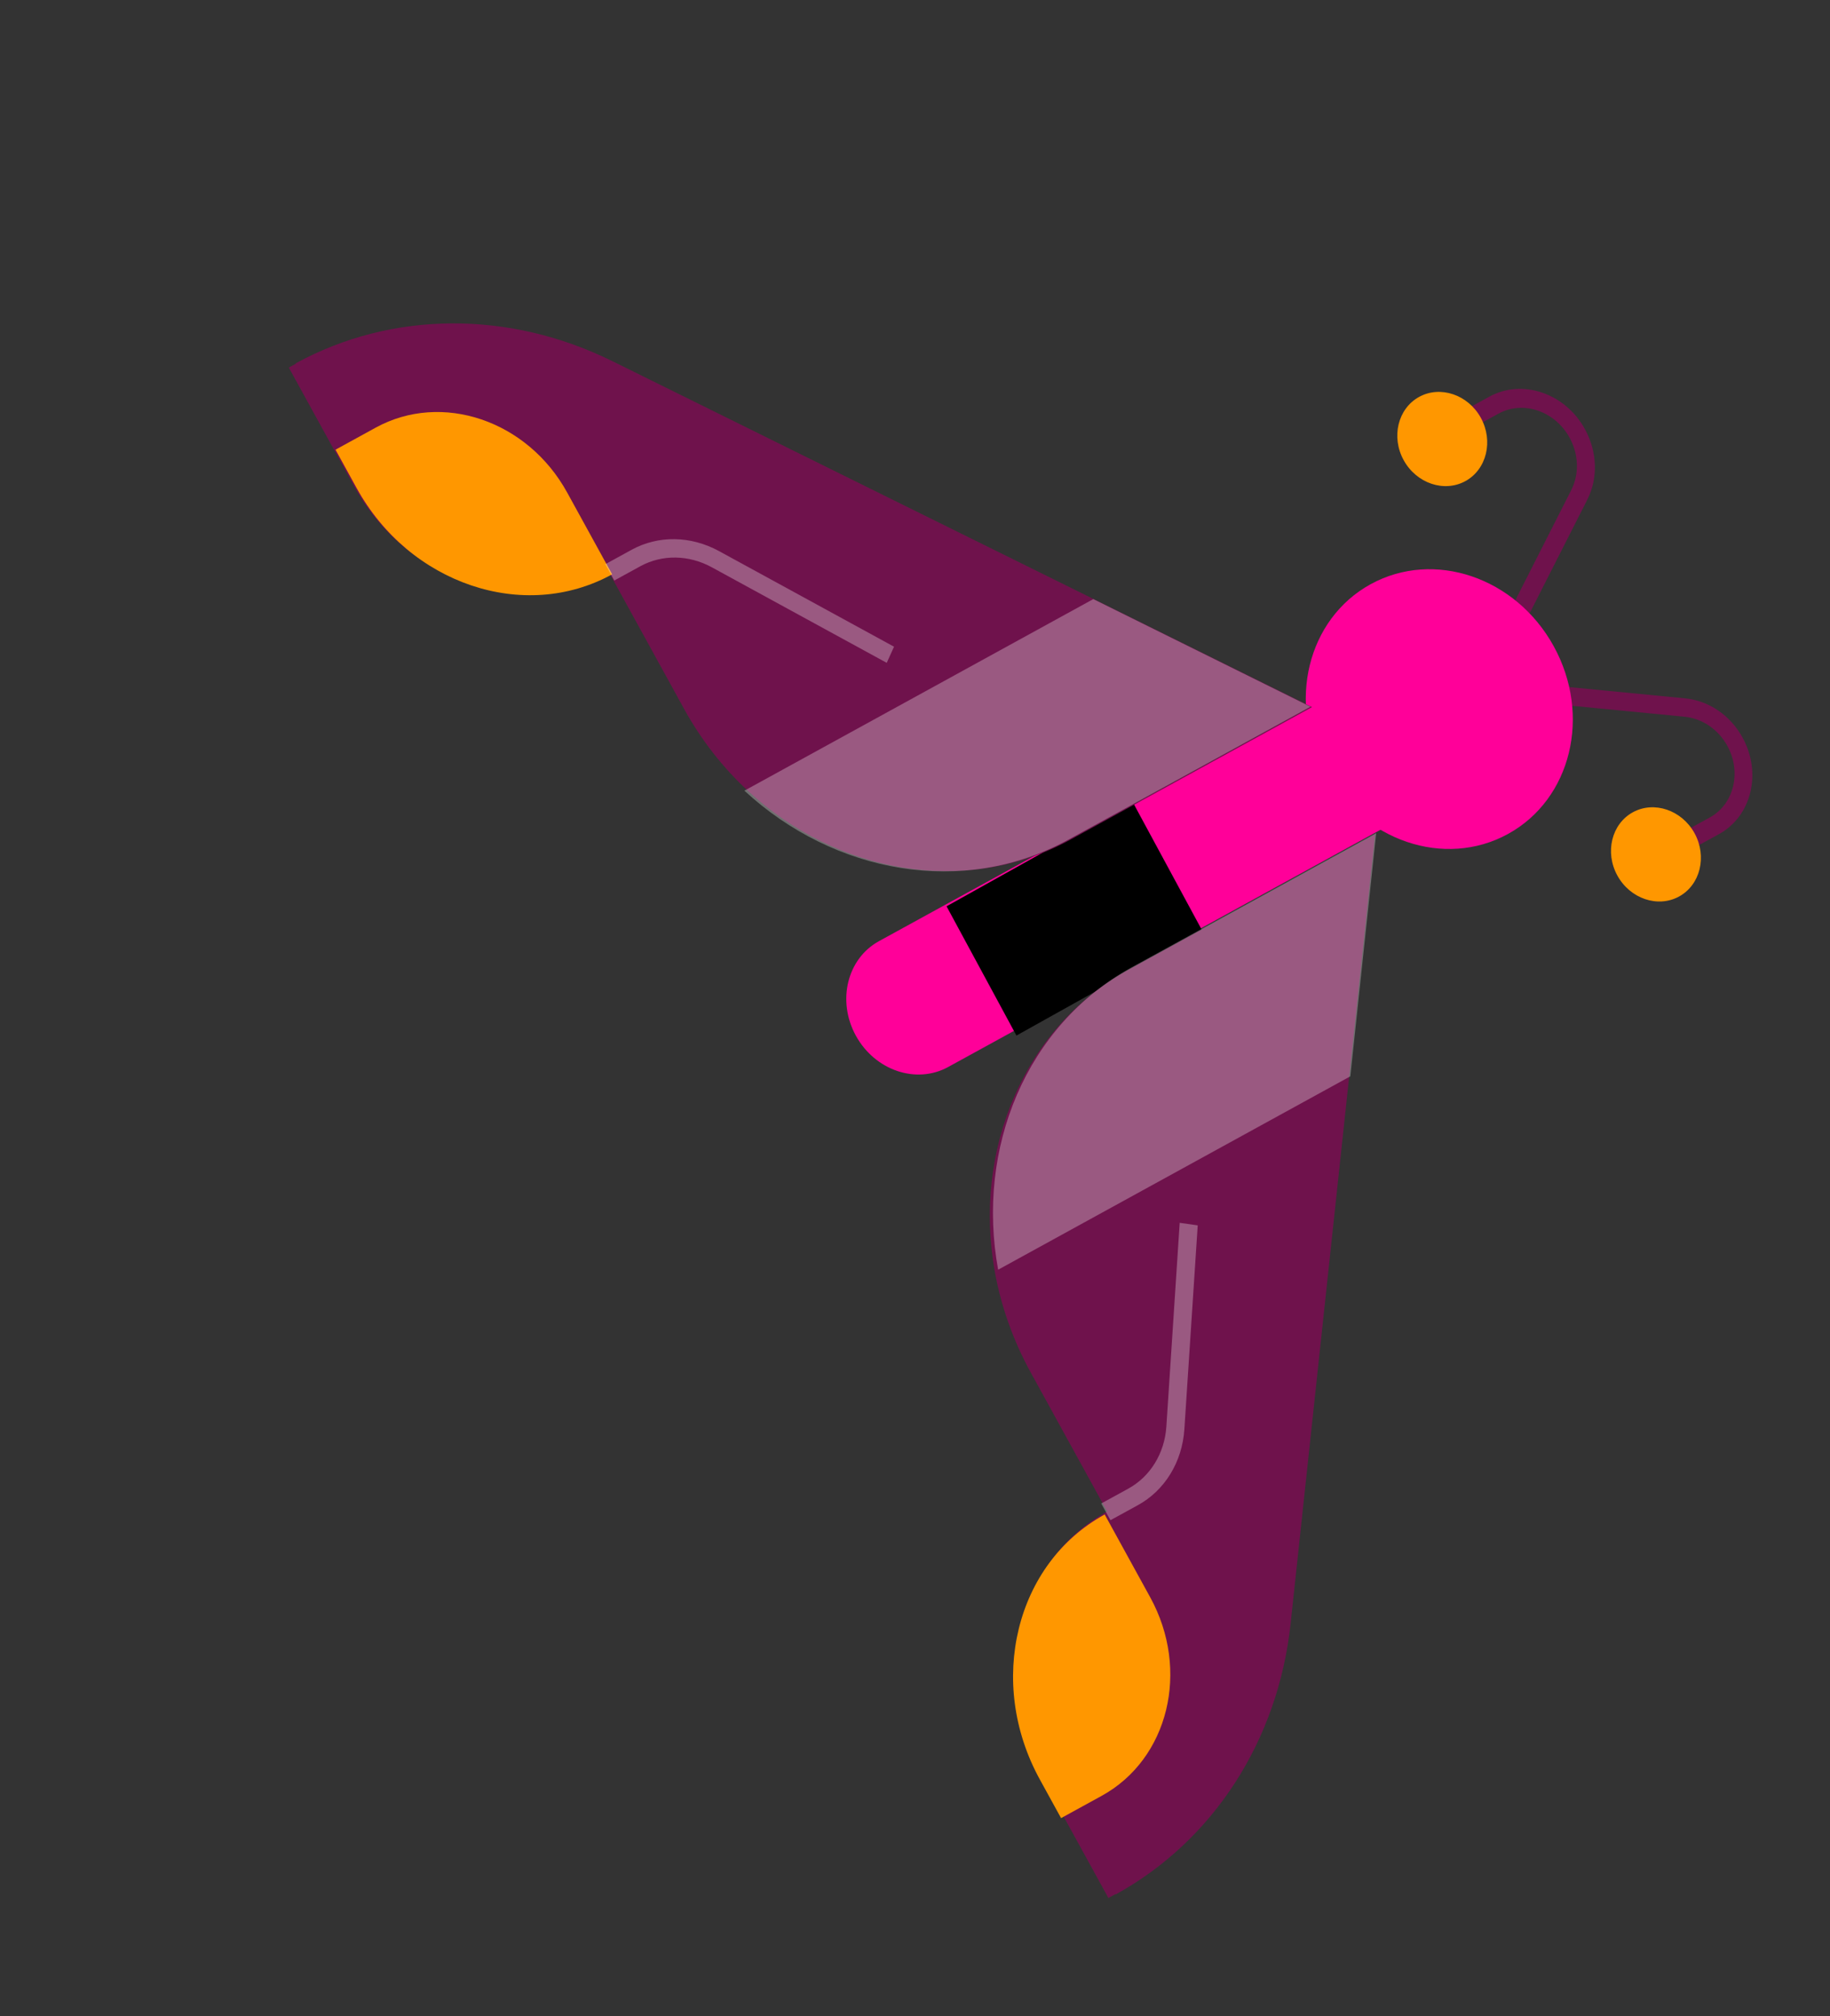 <svg width="246" height="271" viewBox="0 0 246 271" fill="none" xmlns="http://www.w3.org/2000/svg">
<rect x="0" y="0" width="246" height="271" fill="#333333" stroke="none"/>
<path d="M190.538 90.376L226.519 93.874C229.725 94.188 232.623 96.169 234.248 99.157C236.867 103.919 235.447 109.726 231.076 112.123L225.52 115.171L224.288 112.932L229.845 109.884C233.086 108.106 234.142 103.792 232.199 100.261C230.985 98.053 228.838 96.583 226.466 96.345L190.485 92.848L190.538 90.376Z" fill="#6F124C"/>
<path d="M225.715 120.508C222.859 122.076 219.13 120.811 217.417 117.695C215.704 114.579 216.637 110.756 219.492 109.189C222.348 107.621 226.077 108.886 227.79 112.002C229.503 115.118 228.57 118.941 225.715 120.508Z" fill="#FF9700"/>
<path d="M194.556 56.419L200.197 53.325C204.634 50.892 210.39 52.839 213.05 57.674C214.723 60.716 214.845 64.275 213.375 67.165L196.782 99.855L194.632 98.555L211.225 65.864C212.313 63.704 212.22 61.067 210.987 58.826C209.015 55.24 204.738 53.793 201.447 55.598L195.806 58.692L194.556 56.419Z" fill="#6F124C"/>
<path d="M190.766 53.352C187.91 54.919 186.978 58.742 188.691 61.859C190.404 64.975 194.133 66.239 196.989 64.672C199.844 63.105 200.777 59.281 199.064 56.165C197.351 53.049 193.621 51.785 190.766 53.352Z" fill="#FF9700"/>
<path d="M115.053 139.224C112.483 134.55 113.87 128.864 118.153 126.514L193.799 85.008C198.083 82.657 203.631 84.539 206.201 89.213C208.771 93.886 207.384 99.573 203.1 101.923L127.454 143.429C123.171 145.779 117.623 143.898 115.053 139.224Z" fill="#FF0099"/>
<path d="M161.679 125.222L152.284 107.846L127.241 121.825L136.636 139.201L161.679 125.222Z" fill="black"/>
<path d="M202.708 112.107C194.199 116.777 183.198 113.047 178.094 103.763C172.991 94.478 175.742 83.199 184.25 78.529C192.759 73.859 203.76 77.588 208.864 86.873C213.968 96.158 211.216 107.437 202.708 112.107Z" fill="#FF0099"/>
<path d="M149.969 254.597L148.998 255.13L140.079 238.911C136.465 232.34 135.647 225.07 137.234 218.587C138.815 212.128 142.796 206.481 148.829 203.171L138.553 184.484C136.173 180.156 134.588 175.602 133.756 171.093C130.761 154.711 137.521 138.13 151.823 130.282L184.841 112.165L181.334 145.007L173.493 218.24C171.811 233.954 163.111 247.427 149.981 254.653L149.969 254.597Z" fill="#6F124C"/>
<path opacity="0.3" d="M181.524 144.679L134.176 170.677C131.19 154.354 137.912 137.836 152.143 130.022L184.997 111.983L181.519 144.703L181.524 144.679Z" fill="white"/>
<path d="M148.089 241.401L142.636 244.395L139.79 239.216C136.188 232.662 135.37 225.412 136.95 218.947C138.523 212.506 142.488 206.875 148.498 203.576L154.613 214.701C160.008 224.516 157.089 236.46 148.089 241.401Z" fill="#FF9700"/>
<path opacity="0.3" d="M148.034 202.1L151.671 200.106C154.628 198.485 156.547 195.362 156.788 191.778L158.582 164.372L161.005 164.717L159.21 192.123C158.921 196.529 156.57 200.37 152.909 202.356L149.272 204.35L148.016 202.068L148.034 202.1Z" fill="white"/>
<path d="M39.778 48.889L38.824 49.412L47.585 65.343C51.135 71.798 56.737 76.306 62.954 78.407C69.148 80.5 75.933 80.179 81.86 76.927L91.954 95.282C94.291 99.532 97.236 103.245 100.54 106.309C112.558 117.42 129.882 120.558 143.932 112.848L176.369 95.05L147.263 80.651L82.35 48.563C68.421 41.676 52.654 41.782 39.738 48.849L39.778 48.889Z" fill="#6F124C"/>
<path opacity="0.3" d="M146.972 80.529L100.066 106.284C112.132 117.452 129.52 120.611 143.618 112.87L176.166 94.999L146.949 80.521L146.972 80.529Z" fill="white"/>
<path d="M50.493 57.489L45.102 60.448L47.916 65.568C51.477 72.046 57.096 76.572 63.33 78.683C69.542 80.786 76.345 80.465 82.287 77.203L76.242 66.205C70.909 56.503 59.391 52.604 50.493 57.489Z" fill="#FF9700"/>
<path opacity="0.3" d="M81.369 75.842L84.915 73.898C88.49 71.938 92.864 72.008 96.647 74.074L120.181 86.931L119.199 89.101L95.664 76.244C92.584 74.568 89.028 74.519 86.122 76.091L82.576 78.035L81.351 75.811L81.369 75.842Z" fill="white"/>
</svg>
